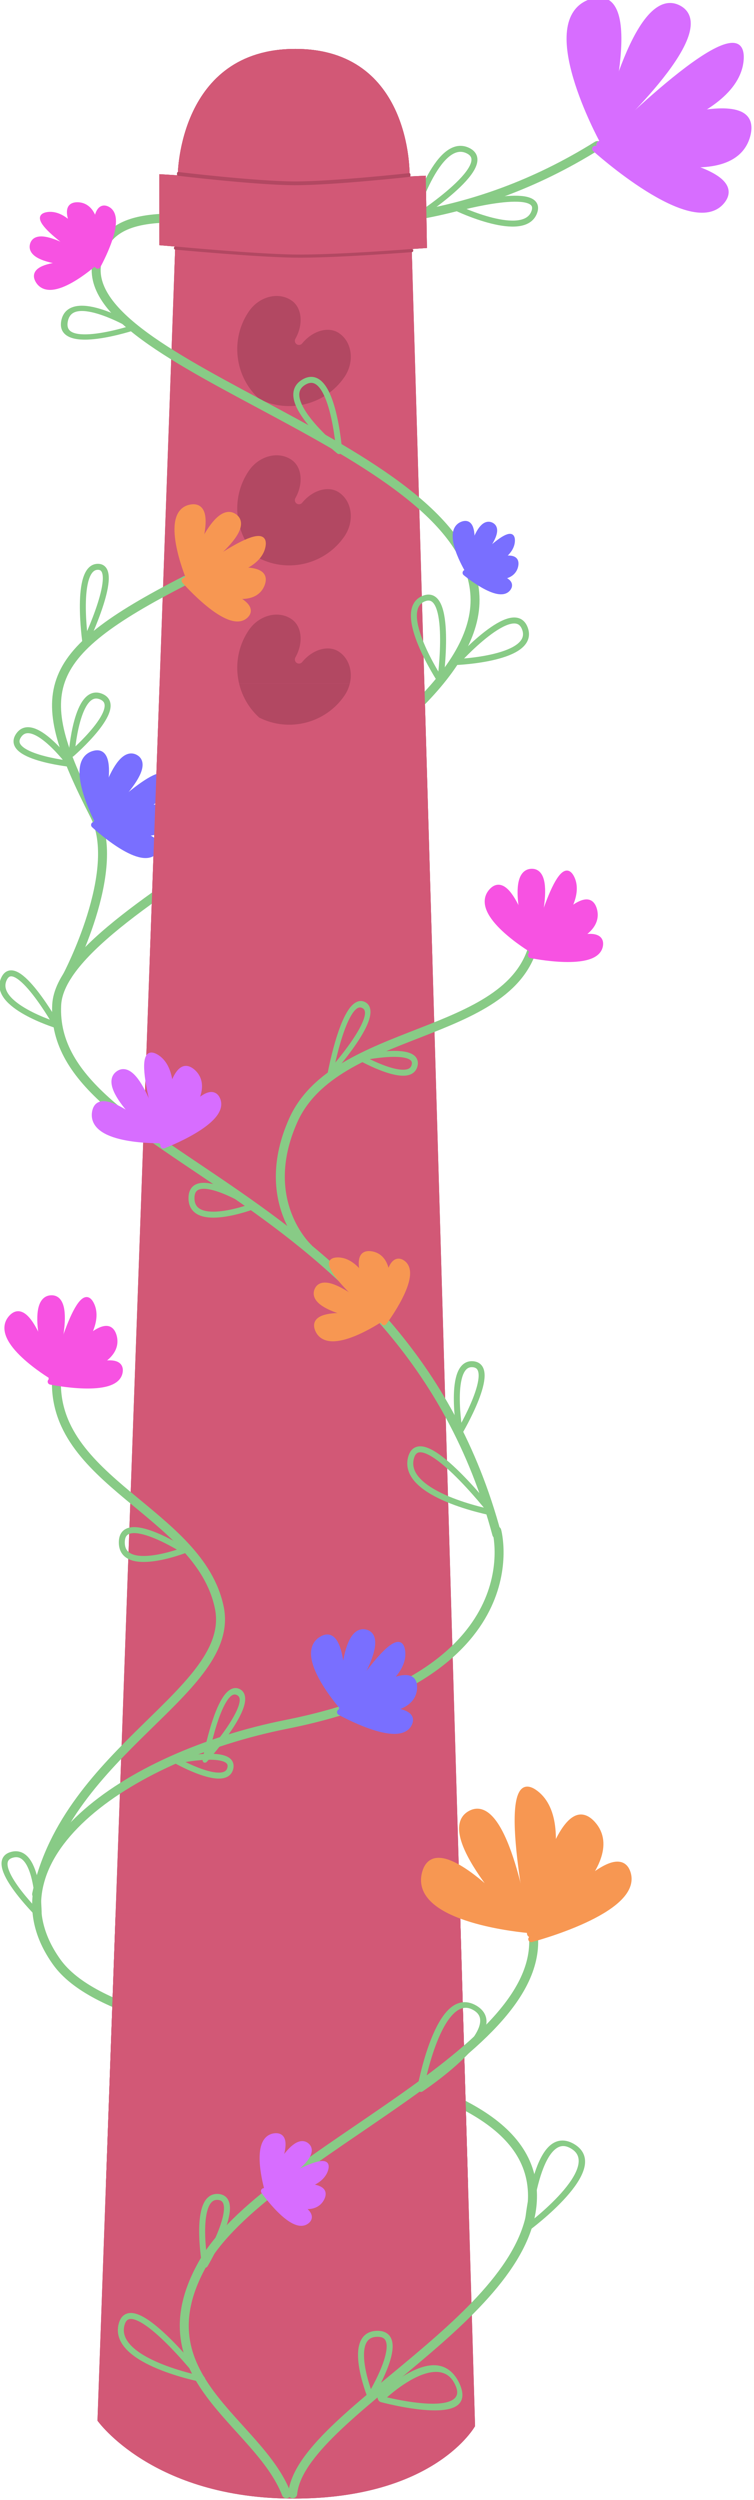 <?xml version="1.0" encoding="UTF-8" standalone="no"?>
<!DOCTYPE svg PUBLIC "-//W3C//DTD SVG 1.1//EN" "http://www.w3.org/Graphics/SVG/1.1/DTD/svg11.dtd">
<svg width="100%" height="100%" viewBox="0 0 504 1669" version="1.1" xmlns="http://www.w3.org/2000/svg" xmlns:xlink="http://www.w3.org/1999/xlink" xml:space="preserve" xmlns:serif="http://www.serif.com/" style="fill-rule:evenodd;clip-rule:evenodd;stroke-linecap:round;stroke-linejoin:round;stroke-miterlimit:1.5;">
    <g transform="matrix(1,0,0,1,-3644.1,-3769.83)">
        <g id="Artboard12" transform="matrix(0.466,0,0,1.545,3644.1,3769.83)">
            <rect x="0" y="0" width="1080" height="1080" style="fill:none;"/>
            <clipPath id="_clip1">
                <rect x="0" y="0" width="1080" height="1080"/>
            </clipPath>
            <g clip-path="url(#_clip1)">
                <g id="Fries-Amsterdammertje" serif:id="Fries Amsterdammertje" transform="matrix(8.389,0,0,2.533,-2081.38,-388.438)">
                    <g id="Amsterdammertje">
                        <path d="M329.335,567.241L318.135,183.067C318.135,183.067 318.505,161.694 298.612,161.694C278.719,161.694 278.514,183.067 278.514,183.067L264.775,566.304C264.775,566.304 274.157,579.599 298.324,579.599C322.492,579.599 329.335,567.241 329.335,567.241Z" style="fill:rgb(178,72,98);"/>
                        <path d="M275.351,183.067C275.351,183.067 290.7,184.035 298.324,184.046C305.927,184.057 320.91,183.323 320.91,183.323L321.11,195.658C321.11,195.658 305.99,196.738 298.324,196.628C290.636,196.517 275.357,195.182 275.357,195.182L275.351,183.067Z" style="fill:rgb(178,72,98);"/>
                    </g>
                    <g id="Amsterdammertje1" serif:id="Amsterdammertje">
                        <path d="M329.335,567.241L318.135,183.067C318.135,183.067 318.505,161.694 298.612,161.694C278.719,161.694 278.514,183.067 278.514,183.067L264.775,566.304C264.775,566.304 274.157,579.599 298.324,579.599C322.492,579.599 329.335,567.241 329.335,567.241Z" style="fill:rgb(210,88,118);"/>
                        <path d="M275.351,183.067C275.351,183.067 290.7,184.035 298.324,184.046C305.927,184.057 320.91,183.323 320.91,183.323L321.11,195.658C321.11,195.658 305.99,196.738 298.324,196.628C290.636,196.517 275.357,195.182 275.357,195.182L275.351,183.067Z" style="fill:rgb(210,88,118);"/>
                    </g>
                    <g id="Pompebleden">
                        <g id="Pompebled" transform="matrix(0.035,0.024,-0.024,0.035,295.955,199.384)">
                            <path d="M225,475C92.023,457.189 -8.332,342.498 -8.333,208.333C-8.333,135.189 44.332,75 108.333,75C158.782,74.473 202.029,124.927 208.333,191.667C208.333,200.81 215.857,208.333 225,208.333C234.143,208.333 241.667,200.81 241.667,191.667C247.971,124.927 291.218,74.473 341.667,75C405.668,75 458.333,135.189 458.333,208.333C458.332,342.498 357.977,457.189 225,475Z" style="fill:rgb(178,72,98);fill-rule:nonzero;"/>
                        </g>
                        <g id="Pompebled1" serif:id="Pompebled" transform="matrix(0.035,0.024,-0.024,0.035,295.955,226.563)">
                            <path d="M225,475C92.023,457.189 -8.332,342.498 -8.333,208.333C-8.333,135.189 44.332,75 108.333,75C158.782,74.473 202.029,124.927 208.333,191.667C208.333,200.81 215.857,208.333 225,208.333C234.143,208.333 241.667,200.81 241.667,191.667C247.971,124.927 291.218,74.473 341.667,75C405.668,75 458.333,135.189 458.333,208.333C458.332,342.498 357.977,457.189 225,475Z" style="fill:rgb(178,72,98);fill-rule:nonzero;"/>
                        </g>
                        <g id="Pompebled2" serif:id="Pompebled" transform="matrix(0.035,0.024,-0.024,0.035,295.955,253.741)">
                            <path d="M225,475C92.023,457.189 -8.332,342.498 -8.333,208.333C-8.333,135.189 44.332,75 108.333,75C158.782,74.473 202.029,124.927 208.333,191.667C208.333,200.81 215.857,208.333 225,208.333C234.143,208.333 241.667,200.81 241.667,191.667C247.971,124.927 291.218,74.473 341.667,75C405.668,75 458.333,135.189 458.333,208.333C458.332,342.498 357.977,457.189 225,475Z" style="fill:rgb(178,72,98);fill-rule:nonzero;"/>
                        </g>
                    </g>
                </g>
                <g id="Bloemen" transform="matrix(2.144,0,0,0.647,23.685,-35.823)">
                    <g transform="matrix(1,0,0,1,-2522.61,-2427.07)">
                        <path d="M2556.6,3134.15C2556.6,3134.15 2593.64,3063.94 2574.84,3027.06C2533.07,2945.12 2535.78,2921.02 2635.5,2870.09" style="fill:none;stroke:rgb(136,203,134);stroke-width:6px;"/>
                    </g>
                    <g transform="matrix(1,0,0,1,-2473.38,-2478.5)">
                        <path d="M2794.69,3558.5C2731.84,3324.26 2495.13,3308.4 2500.26,3205.05C2503.72,3135.23 2780.63,3035.37 2780.16,2934.39C2779.68,2832.49 2509.32,2778.64 2527.55,2707.32C2545.77,2635.99 2691.66,2737.34 2861.97,2631.08" style="fill:none;stroke:rgb(136,203,134);stroke-width:6px;"/>
                    </g>
                    <g transform="matrix(1,0,0,1,-2473.38,-2478.5)">
                        <path d="M2668.49,3367.41C2668.49,3367.41 2634.45,3336.19 2658.45,3282.29C2686.68,3218.89 2803.42,3228.43 2819.43,3164.38" style="fill:none;stroke:rgb(136,203,134);stroke-width:6px;"/>
                    </g>
                    <g transform="matrix(1,0,0,1,-1.598,-0.799)">
                        <g transform="matrix(1,0,0,1.145,-2473.38,-2933.13)">
                            <path d="M2819.43,3164.38C2819.43,3164.38 2779.67,3143.51 2792.68,3130.85C2805.69,3118.19 2819.43,3164.38 2819.43,3164.38Z" style="fill:rgb(247,82,226);stroke:rgb(247,82,226);stroke-width:3.72px;"/>
                        </g>
                        <g transform="matrix(1,0,0,1.112,-2473.38,-2828.92)">
                            <path d="M2819.43,3164.38C2819.43,3164.38 2802.93,3118.89 2819.43,3118.19C2835.93,3117.49 2819.43,3164.38 2819.43,3164.38Z" style="fill:rgb(247,82,226);stroke:rgb(247,82,226);stroke-width:3.78px;"/>
                        </g>
                        <g transform="matrix(0.853,0,0,1.222,-2057.69,-3175.57)">
                            <path d="M2819.43,3164.38C2819.43,3164.38 2839.45,3110.1 2850,3124.87C2860.55,3139.64 2819.43,3164.38 2819.43,3164.38Z" style="fill:rgb(247,82,226);stroke:rgb(247,82,226);stroke-width:3.8px;"/>
                        </g>
                        <g transform="matrix(1.009,0,0,1.333,-2498.71,-3526.15)">
                            <path d="M2819.43,3164.38C2819.43,3164.38 2855.63,3128.43 2861.25,3143.35C2866.88,3158.28 2819.43,3164.38 2819.43,3164.38Z" style="fill:rgb(247,82,226);stroke:rgb(247,82,226);stroke-width:3.38px;"/>
                        </g>
                        <g transform="matrix(0.974,-0.228,0.228,0.974,-3121.84,-1745.2)">
                            <path d="M2819.43,3164.38C2819.43,3164.38 2871.67,3153.7 2865.94,3168.47C2860.2,3183.24 2819.43,3164.38 2819.43,3164.38Z" style="fill:rgb(247,82,226);stroke:rgb(247,82,226);stroke-width:4px;"/>
                        </g>
                    </g>
                    <g transform="matrix(0.247,-0.78,0.78,0.247,-572.451,331.077)">
                        <g transform="matrix(1,0,0,1.145,-2473.38,-2933.13)">
                            <path d="M2819.43,3164.38C2819.43,3164.38 2779.67,3143.51 2792.68,3130.85C2805.69,3118.19 2819.43,3164.38 2819.43,3164.38Z" style="fill:rgb(247,82,226);stroke:rgb(247,82,226);stroke-width:4.55px;"/>
                        </g>
                        <g transform="matrix(1,0,0,1.112,-2473.38,-2828.92)">
                            <path d="M2819.43,3164.38C2819.43,3164.38 2802.93,3118.89 2819.43,3118.19C2835.93,3117.49 2819.43,3164.38 2819.43,3164.38Z" style="fill:rgb(247,82,226);stroke:rgb(247,82,226);stroke-width:4.62px;"/>
                        </g>
                        <g transform="matrix(0.853,0,0,1.222,-2057.69,-3175.57)">
                            <path d="M2819.43,3164.38C2819.43,3164.38 2839.45,3110.1 2850,3124.87C2860.55,3139.64 2819.43,3164.38 2819.43,3164.38Z" style="fill:rgb(247,82,226);stroke:rgb(247,82,226);stroke-width:4.64px;"/>
                        </g>
                        <g transform="matrix(1.009,0,0,1.333,-2498.71,-3526.15)">
                            <path d="M2819.43,3164.38C2819.43,3164.38 2855.63,3128.43 2861.25,3143.35C2866.88,3158.28 2819.43,3164.38 2819.43,3164.38Z" style="fill:rgb(247,82,226);stroke:rgb(247,82,226);stroke-width:4.13px;"/>
                        </g>
                        <g transform="matrix(0.974,-0.228,0.228,0.974,-3121.84,-1745.2)">
                            <path d="M2819.43,3164.38C2819.43,3164.38 2871.67,3153.7 2865.94,3168.47C2860.2,3183.24 2819.43,3164.38 2819.43,3164.38Z" style="fill:rgb(247,82,226);stroke:rgb(247,82,226);stroke-width:4.89px;"/>
                        </g>
                    </g>
                    <g transform="matrix(0.797,0.611,-0.593,0.772,248.453,-303.874)">
                        <g transform="matrix(1,0,0,1.145,-2473.38,-2933.13)">
                            <path d="M2819.43,3164.38C2819.43,3164.38 2779.67,3143.51 2792.68,3130.85C2805.69,3118.19 2819.43,3164.38 2819.43,3164.38Z" style="fill:rgb(247,151,82);stroke:rgb(247,151,82);stroke-width:3.77px;"/>
                        </g>
                        <g transform="matrix(1,0,0,1.112,-2473.38,-2828.92)">
                            <path d="M2819.43,3164.38C2819.43,3164.38 2802.93,3118.89 2819.43,3118.19C2835.93,3117.49 2819.43,3164.38 2819.43,3164.38Z" style="fill:rgb(247,151,82);stroke:rgb(247,151,82);stroke-width:3.83px;"/>
                        </g>
                        <g transform="matrix(0.853,0,0,1.222,-2057.69,-3175.57)">
                            <path d="M2819.43,3164.38C2819.43,3164.38 2839.45,3110.1 2850,3124.87C2860.55,3139.64 2819.43,3164.38 2819.43,3164.38Z" style="fill:rgb(247,151,82);stroke:rgb(247,151,82);stroke-width:3.86px;"/>
                        </g>
                        <g transform="matrix(1.009,0,0,1.333,-2498.71,-3526.15)">
                            <path d="M2819.43,3164.38C2819.43,3164.38 2855.63,3128.43 2861.25,3143.35C2866.88,3158.28 2819.43,3164.38 2819.43,3164.38Z" style="fill:rgb(247,151,82);stroke:rgb(247,151,82);stroke-width:3.44px;"/>
                        </g>
                        <g transform="matrix(0.974,-0.228,0.228,0.974,-3121.84,-1745.2)">
                            <path d="M2819.43,3164.38C2819.43,3164.38 2871.67,3153.7 2865.94,3168.47C2860.2,3183.24 2819.43,3164.38 2819.43,3164.38Z" style="fill:rgb(247,151,82);stroke:rgb(247,151,82);stroke-width:4.02px;"/>
                        </g>
                    </g>
                    <g transform="matrix(0.379,-0.803,0.803,0.379,-442.515,953.047)">
                        <g transform="matrix(1,0,0,1.145,-2473.38,-2933.13)">
                            <path d="M2819.43,3164.38C2819.43,3164.38 2779.67,3143.51 2792.68,3130.85C2805.69,3118.19 2819.43,3164.38 2819.43,3164.38Z" style="fill:rgb(247,151,82);stroke:rgb(247,151,82);stroke-width:4.19px;"/>
                        </g>
                        <g transform="matrix(1,0,0,1.112,-2473.38,-2828.92)">
                            <path d="M2819.43,3164.38C2819.43,3164.38 2802.93,3118.89 2819.43,3118.19C2835.93,3117.49 2819.43,3164.38 2819.43,3164.38Z" style="fill:rgb(247,151,82);stroke:rgb(247,151,82);stroke-width:4.26px;"/>
                        </g>
                        <g transform="matrix(0.853,0,0,1.222,-2057.69,-3175.57)">
                            <path d="M2819.43,3164.38C2819.43,3164.38 2839.45,3110.1 2850,3124.87C2860.55,3139.64 2819.43,3164.38 2819.43,3164.38Z" style="fill:rgb(247,151,82);stroke:rgb(247,151,82);stroke-width:4.28px;"/>
                        </g>
                        <g transform="matrix(1.009,0,0,1.333,-2498.71,-3526.15)">
                            <path d="M2819.43,3164.38C2819.43,3164.38 2855.63,3128.43 2861.25,3143.35C2866.88,3158.28 2819.43,3164.38 2819.43,3164.38Z" style="fill:rgb(247,151,82);stroke:rgb(247,151,82);stroke-width:3.81px;"/>
                        </g>
                        <g transform="matrix(0.974,-0.228,0.228,0.974,-3121.84,-1745.2)">
                            <path d="M2819.43,3164.38C2819.43,3164.38 2871.67,3153.7 2865.94,3168.47C2860.2,3183.24 2819.43,3164.38 2819.43,3164.38Z" style="fill:rgb(247,151,82);stroke:rgb(247,151,82);stroke-width:4.5px;"/>
                        </g>
                    </g>
                    <g transform="matrix(0.571,0.303,-0.303,0.571,313.304,-63.143)">
                        <g transform="matrix(1,0,0,1.145,-2473.38,-2933.13)">
                            <path d="M2819.43,3164.38C2819.43,3164.38 2779.67,3143.51 2792.68,3130.85C2805.69,3118.19 2819.43,3164.38 2819.43,3164.38Z" style="fill:rgb(121,111,255);stroke:rgb(121,111,255);stroke-width:5.76px;"/>
                        </g>
                        <g transform="matrix(1,0,0,1.112,-2473.38,-2828.92)">
                            <path d="M2819.43,3164.38C2819.43,3164.38 2802.93,3118.89 2819.43,3118.19C2835.93,3117.49 2819.43,3164.38 2819.43,3164.38Z" style="fill:rgb(121,111,255);stroke:rgb(121,111,255);stroke-width:5.85px;"/>
                        </g>
                        <g transform="matrix(0.853,0,0,1.222,-2057.69,-3175.57)">
                            <path d="M2819.43,3164.38C2819.43,3164.38 2839.45,3110.1 2850,3124.87C2860.55,3139.64 2819.43,3164.38 2819.43,3164.38Z" style="fill:rgb(121,111,255);stroke:rgb(121,111,255);stroke-width:5.88px;"/>
                        </g>
                        <g transform="matrix(1.009,0,0,1.333,-2498.71,-3526.15)">
                            <path d="M2819.43,3164.38C2819.43,3164.38 2855.63,3128.43 2861.25,3143.35C2866.88,3158.28 2819.43,3164.38 2819.43,3164.38Z" style="fill:rgb(121,111,255);stroke:rgb(121,111,255);stroke-width:5.24px;"/>
                        </g>
                        <g transform="matrix(0.974,-0.228,0.228,0.974,-3121.84,-1745.2)">
                            <path d="M2819.43,3164.38C2819.43,3164.38 2871.67,3153.7 2865.94,3168.47C2860.2,3183.24 2819.43,3164.38 2819.43,3164.38Z" style="fill:rgb(121,111,255);stroke:rgb(121,111,255);stroke-width:6.19px;"/>
                        </g>
                    </g>
                    <g transform="matrix(0.811,0.492,-0.492,0.811,112.965,-126.696)">
                        <g transform="matrix(1,0,0,1.145,-2473.38,-2933.13)">
                            <path d="M2819.43,3164.38C2819.43,3164.38 2779.67,3143.51 2792.68,3130.85C2805.69,3118.19 2819.43,3164.38 2819.43,3164.38Z" style="fill:rgb(121,111,255);stroke:rgb(121,111,255);stroke-width:3.92px;"/>
                        </g>
                        <g transform="matrix(1,0,0,1.112,-2473.38,-2828.92)">
                            <path d="M2819.43,3164.38C2819.43,3164.38 2802.93,3118.89 2819.43,3118.19C2835.93,3117.49 2819.43,3164.38 2819.43,3164.38Z" style="fill:rgb(121,111,255);stroke:rgb(121,111,255);stroke-width:3.99px;"/>
                        </g>
                        <g transform="matrix(0.853,0,0,1.222,-2057.69,-3175.57)">
                            <path d="M2819.43,3164.38C2819.43,3164.38 2839.45,3110.1 2850,3124.87C2860.55,3139.64 2819.43,3164.38 2819.43,3164.38Z" style="fill:rgb(121,111,255);stroke:rgb(121,111,255);stroke-width:4px;"/>
                        </g>
                        <g transform="matrix(1.009,0,0,1.333,-2498.71,-3526.15)">
                            <path d="M2819.43,3164.38C2819.43,3164.38 2855.63,3128.43 2861.25,3143.35C2866.88,3158.28 2819.43,3164.38 2819.43,3164.38Z" style="fill:rgb(121,111,255);stroke:rgb(121,111,255);stroke-width:3.57px;"/>
                        </g>
                        <g transform="matrix(0.974,-0.228,0.228,0.974,-3121.84,-1745.2)">
                            <path d="M2819.43,3164.38C2819.43,3164.38 2871.67,3153.7 2865.94,3168.47C2860.2,3183.24 2819.43,3164.38 2819.43,3164.38Z" style="fill:rgb(121,111,255);stroke:rgb(121,111,255);stroke-width:4.22px;"/>
                        </g>
                    </g>
                    <g transform="matrix(1.694,0.995,-0.995,1.694,492.02,-1365.03)">
                        <g transform="matrix(1,0,0,1.145,-2473.38,-2933.13)">
                            <path d="M2819.43,3164.38C2819.43,3164.38 2779.67,3143.51 2792.68,3130.85C2805.69,3118.19 2819.43,3164.38 2819.43,3164.38Z" style="fill:rgb(215,109,255);stroke:rgb(215,109,255);stroke-width:1.89px;"/>
                        </g>
                        <g transform="matrix(1,0,0,1.112,-2473.38,-2828.92)">
                            <path d="M2819.43,3164.38C2819.43,3164.38 2802.93,3118.89 2819.43,3118.19C2835.93,3117.49 2819.43,3164.38 2819.43,3164.38Z" style="fill:rgb(215,109,255);stroke:rgb(215,109,255);stroke-width:1.92px;"/>
                        </g>
                        <g transform="matrix(0.853,0,0,1.222,-2057.69,-3175.57)">
                            <path d="M2819.43,3164.38C2819.43,3164.38 2839.45,3110.1 2850,3124.87C2860.55,3139.64 2819.43,3164.38 2819.43,3164.38Z" style="fill:rgb(215,109,255);stroke:rgb(215,109,255);stroke-width:1.93px;"/>
                        </g>
                        <g transform="matrix(1.009,0,0,1.333,-2498.71,-3526.15)">
                            <path d="M2819.43,3164.38C2819.43,3164.38 2855.63,3128.43 2861.25,3143.35C2866.88,3158.28 2819.43,3164.38 2819.43,3164.38Z" style="fill:rgb(215,109,255);stroke:rgb(215,109,255);stroke-width:1.72px;"/>
                        </g>
                        <g transform="matrix(0.974,-0.228,0.228,0.974,-3121.84,-1745.2)">
                            <path d="M2819.43,3164.38C2819.43,3164.38 2871.67,3153.7 2865.94,3168.47C2860.2,3183.24 2819.43,3164.38 2819.43,3164.38Z" style="fill:rgb(215,109,255);stroke:rgb(215,109,255);stroke-width:2.04px;"/>
                        </g>
                    </g>
                    <g transform="matrix(0.858,-0.544,0.544,0.858,-576.022,413.006)">
                        <g transform="matrix(1,0,0,1.145,-2473.38,-2933.13)">
                            <path d="M2819.43,3164.38C2819.43,3164.38 2779.67,3143.51 2792.68,3130.85C2805.69,3118.19 2819.43,3164.38 2819.43,3164.38Z" style="fill:rgb(215,109,255);stroke:rgb(215,109,255);stroke-width:3.66px;"/>
                        </g>
                        <g transform="matrix(1,0,0,1.112,-2473.38,-2828.92)">
                            <path d="M2819.43,3164.38C2819.43,3164.38 2802.93,3118.89 2819.43,3118.19C2835.93,3117.49 2819.43,3164.38 2819.43,3164.38Z" style="fill:rgb(215,109,255);stroke:rgb(215,109,255);stroke-width:3.72px;"/>
                        </g>
                        <g transform="matrix(0.853,0,0,1.222,-2057.69,-3175.57)">
                            <path d="M2819.43,3164.38C2819.43,3164.38 2839.45,3110.1 2850,3124.87C2860.55,3139.64 2819.43,3164.38 2819.43,3164.38Z" style="fill:rgb(215,109,255);stroke:rgb(215,109,255);stroke-width:3.74px;"/>
                        </g>
                        <g transform="matrix(1.009,0,0,1.333,-2498.71,-3526.15)">
                            <path d="M2819.43,3164.38C2819.43,3164.38 2855.63,3128.43 2861.25,3143.35C2866.88,3158.28 2819.43,3164.38 2819.43,3164.38Z" style="fill:rgb(215,109,255);stroke:rgb(215,109,255);stroke-width:3.33px;"/>
                        </g>
                        <g transform="matrix(0.974,-0.228,0.228,0.974,-3121.84,-1745.2)">
                            <path d="M2819.43,3164.38C2819.43,3164.38 2871.67,3153.7 2865.94,3168.47C2860.2,3183.24 2819.43,3164.38 2819.43,3164.38Z" style="fill:rgb(215,109,255);stroke:rgb(215,109,255);stroke-width:3.94px;"/>
                        </g>
                    </g>
                    <g transform="matrix(0.559,0.222,-0.278,0.699,-389.748,-2096.8)">
                        <path d="M2689.06,3249.44C2689.06,3249.44 2672.29,3181.48 2695.65,3183.07C2719.01,3184.67 2689.06,3249.44 2689.06,3249.44Z" style="fill:none;stroke:rgb(136,203,134);stroke-width:5.87px;"/>
                    </g>
                    <g transform="matrix(1,0,0,1,-2487.18,-2471.15)">
                        <path d="M2717.41,3232.98C2717.41,3232.98 2756.7,3224.52 2753.52,3238.04C2750.33,3251.56 2717.41,3232.98 2717.41,3232.98Z" style="fill:none;stroke:rgb(136,203,134);stroke-width:4px;"/>
                    </g>
                    <g transform="matrix(1,0,0,1,-2500.75,-2482.31)">
                        <path d="M2527.55,3222.36C2527.55,3222.36 2500.27,3174.05 2492.31,3191.57C2484.34,3209.09 2527.55,3222.36 2527.55,3222.36Z" style="fill:none;stroke:rgb(136,203,134);stroke-width:4px;"/>
                    </g>
                    <g transform="matrix(0.952,0.306,-0.306,0.952,-1423.15,-3135)">
                        <path d="M2520.44,3069.99C2520.44,3069.99 2509.69,3025.92 2527.55,3027.52C2545.4,3029.11 2520.44,3069.99 2520.44,3069.99Z" style="fill:none;stroke:rgb(136,203,134);stroke-width:4px;"/>
                    </g>
                    <g transform="matrix(1,0,0,1,-2489.94,-2512.98)">
                        <path d="M2525.61,3078.48C2525.61,3078.48 2500.96,3045.39 2491.33,3059.55C2481.69,3073.7 2525.61,3078.48 2525.61,3078.48Z" style="fill:none;stroke:rgb(136,203,134);stroke-width:4px;"/>
                    </g>
                    <g transform="matrix(1,0,0,1,-2479.54,-2481.04)">
                        <path d="M2525.61,2965.4C2525.61,2965.4 2518.32,2914.96 2533.98,2914.96C2549.64,2914.96 2525.61,2965.4 2525.61,2965.4Z" style="fill:none;stroke:rgb(136,203,134);stroke-width:4px;"/>
                    </g>
                    <g transform="matrix(1,0,0,0.8,-2473.38,-1927.14)">
                        <path d="M2552.3,2751.44C2552.3,2751.44 2509.71,2719.58 2505.52,2746.13C2501.33,2772.68 2552.3,2751.44 2552.3,2751.44Z" style="fill:none;stroke:rgb(136,203,134);stroke-width:4.42px;"/>
                    </g>
                    <g transform="matrix(0.991,0.137,-0.137,0.991,-2056.6,-2775.19)">
                        <path d="M2706.26,2630.39C2706.26,2630.39 2714.76,2572.52 2736.53,2579.42C2758.29,2586.33 2706.26,2630.39 2706.26,2630.39Z" style="fill:none;stroke:rgb(136,203,134);stroke-width:4px;"/>
                    </g>
                    <g transform="matrix(1,0,0,1,-2463.94,-2418.44)">
                        <path d="M2758.83,2612.87C2758.83,2612.87 2817.23,2596.94 2810.32,2615.53C2803.42,2634.11 2758.83,2612.87 2758.83,2612.87Z" style="fill:none;stroke:rgb(136,203,134);stroke-width:4px;"/>
                    </g>
                    <g transform="matrix(0.932,-0.363,0.363,0.932,-3312.7,-1306.14)">
                        <path d="M2683.97,2829.48C2683.97,2829.48 2656.36,2781.7 2678.66,2777.99C2700.96,2774.27 2683.97,2829.48 2683.97,2829.48Z" style="fill:none;stroke:rgb(136,203,134);stroke-width:4px;"/>
                    </g>
                    <g transform="matrix(1,0,0,1,-2470.73,-2479.05)">
                        <path d="M2765.2,2976.55C2765.2,2976.55 2803.49,2934.08 2810.89,2954.25C2818.29,2974.42 2765.2,2976.55 2765.2,2976.55Z" style="fill:none;stroke:rgb(136,203,134);stroke-width:4px;"/>
                    </g>
                    <g transform="matrix(1,0,0,1,-2474.2,-2479.97)">
                        <path d="M2757.76,2989.82C2757.76,2989.82 2726.97,2943.1 2746.61,2935.14C2766.26,2927.17 2757.76,2989.82 2757.76,2989.82Z" style="fill:none;stroke:rgb(136,203,134);stroke-width:4px;"/>
                    </g>
                    <g transform="matrix(1,0,0,1,-2473.38,-2478.5)">
                        <path d="M2769.87,3490.28C2769.87,3490.28 2761.81,3443.44 2778.79,3445C2795.77,3446.56 2769.87,3490.28 2769.87,3490.28Z" style="fill:none;stroke:rgb(136,203,134);stroke-width:4px;"/>
                    </g>
                    <g transform="matrix(1,0,0,1,-2473.38,-2478.5)">
                        <path d="M2791.21,3543.99C2791.21,3543.99 2743.44,3482.96 2737.25,3507.73C2731.06,3532.49 2791.21,3543.99 2791.21,3543.99Z" style="fill:none;stroke:rgb(136,203,134);stroke-width:4px;"/>
                    </g>
                    <g transform="matrix(1,0,0,1,-2477.79,-2477.03)">
                        <path d="M2636.42,3337.9C2636.42,3337.9 2594.85,3311.37 2594.85,3332.6C2594.85,3353.83 2636.42,3337.9 2636.42,3337.9Z" style="fill:none;stroke:rgb(136,203,134);stroke-width:4px;"/>
                    </g>
                    <g transform="matrix(1,0,0,1,-2473.38,-2478.5)">
                        <path d="M2625.81,3108.82C2625.81,3108.82 2610.77,3031.87 2639.96,3033.64C2669.15,3035.41 2625.81,3108.82 2625.81,3108.82Z" style="fill:none;stroke:rgb(136,203,134);stroke-width:4px;"/>
                    </g>
                    <g transform="matrix(1,0,0,1,-2473.38,-2478.5)">
                        <path d="M2652.34,3088.48C2652.34,3088.48 2730.18,3052.21 2722.22,3083.17C2714.26,3114.13 2652.34,3088.48 2652.34,3088.48Z" style="fill:none;stroke:rgb(136,203,134);stroke-width:4px;"/>
                    </g>
                </g>
                <g transform="matrix(2.144,0,0,0.647,-7812.81,-2440.58)">
                    <path d="M3839.86,5437.71C3844.91,5384.47 4003.39,5317.12 4000.25,5236.47C3996.25,5133.8 3731.01,5151.14 3681.94,5082.47C3632.88,5013.8 3726.36,4945.57 3835.62,4923.8C4002.91,4890.47 3976.41,4794.5 3976.41,4794.5" style="fill:none;stroke:rgb(136,203,134);stroke-width:6px;"/>
                </g>
                <g transform="matrix(2.144,0,0,0.647,-7812.81,-2440.58)">
                    <path d="M3668.54,5037.22C3688.75,4940.55 3802.24,4901.48 3790.75,4845.8C3777.54,4781.83 3677.14,4761.8 3681.94,4691.14" style="fill:none;stroke:rgb(136,203,134);stroke-width:6px;"/>
                </g>
                <g id="Fries-Amsterdammertje1" serif:id="Fries Amsterdammertje" transform="matrix(8.389,0,0,2.533,-2081.38,-388.438)">
                    <clipPath id="_clip2">
                        <rect x="264.775" y="479.793" width="64.56" height="45.795"/>
                    </clipPath>
                    <g clip-path="url(#_clip2)">
                        <g id="Amsterdammertje2" serif:id="Amsterdammertje">
                            <path d="M329.335,567.241L318.135,183.067C318.135,183.067 318.505,161.694 298.612,161.694C278.719,161.694 278.514,183.067 278.514,183.067L264.775,566.304C264.775,566.304 274.157,579.599 298.324,579.599C322.492,579.599 329.335,567.241 329.335,567.241Z" style="fill:rgb(178,72,98);"/>
                            <path d="M275.351,183.067C275.351,183.067 290.7,184.035 298.324,184.046C305.927,184.057 320.91,183.323 320.91,183.323L321.11,195.658C321.11,195.658 305.99,196.738 298.324,196.628C290.636,196.517 275.357,195.182 275.357,195.182L275.351,183.067Z" style="fill:rgb(178,72,98);"/>
                        </g>
                        <g id="Amsterdammertje3" serif:id="Amsterdammertje">
                            <path d="M329.335,567.241L318.135,183.067C318.135,183.067 318.505,161.694 298.612,161.694C278.719,161.694 278.514,183.067 278.514,183.067L264.775,566.304C264.775,566.304 274.157,579.599 298.324,579.599C322.492,579.599 329.335,567.241 329.335,567.241Z" style="fill:rgb(210,88,118);"/>
                            <path d="M275.351,183.067C275.351,183.067 290.7,184.035 298.324,184.046C305.927,184.057 320.91,183.323 320.91,183.323L321.11,195.658C321.11,195.658 305.99,196.738 298.324,196.628C290.636,196.517 275.357,195.182 275.357,195.182L275.351,183.067Z" style="fill:rgb(210,88,118);"/>
                        </g>
                        <g id="Pompebleden1" serif:id="Pompebleden">
                            <g id="Pompebled3" serif:id="Pompebled" transform="matrix(0.035,0.024,-0.024,0.035,295.955,199.384)">
                                <path d="M225,475C92.023,457.189 -8.332,342.498 -8.333,208.333C-8.333,135.189 44.332,75 108.333,75C158.782,74.473 202.029,124.927 208.333,191.667C208.333,200.81 215.857,208.333 225,208.333C234.143,208.333 241.667,200.81 241.667,191.667C247.971,124.927 291.218,74.473 341.667,75C405.668,75 458.333,135.189 458.333,208.333C458.332,342.498 357.977,457.189 225,475Z" style="fill:rgb(178,72,98);fill-rule:nonzero;"/>
                            </g>
                            <g id="Pompebled4" serif:id="Pompebled" transform="matrix(0.035,0.024,-0.024,0.035,295.955,226.563)">
                                <path d="M225,475C92.023,457.189 -8.332,342.498 -8.333,208.333C-8.333,135.189 44.332,75 108.333,75C158.782,74.473 202.029,124.927 208.333,191.667C208.333,200.81 215.857,208.333 225,208.333C234.143,208.333 241.667,200.81 241.667,191.667C247.971,124.927 291.218,74.473 341.667,75C405.668,75 458.333,135.189 458.333,208.333C458.332,342.498 357.977,457.189 225,475Z" style="fill:rgb(178,72,98);fill-rule:nonzero;"/>
                            </g>
                            <g id="Pompebled5" serif:id="Pompebled" transform="matrix(0.035,0.024,-0.024,0.035,295.955,253.741)">
                                <path d="M225,475C92.023,457.189 -8.332,342.498 -8.333,208.333C-8.333,135.189 44.332,75 108.333,75C158.782,74.473 202.029,124.927 208.333,191.667C208.333,200.81 215.857,208.333 225,208.333C234.143,208.333 241.667,200.81 241.667,191.667C247.971,124.927 291.218,74.473 341.667,75C405.668,75 458.333,135.189 458.333,208.333C458.332,342.498 357.977,457.189 225,475Z" style="fill:rgb(178,72,98);fill-rule:nonzero;"/>
                            </g>
                        </g>
                    </g>
                </g>
                <g id="cutout-Fries-Amsterdammertje" serif:id="cutout Fries Amsterdammertje" transform="matrix(8.389,0,0,2.533,-2081.38,-388.438)">
                    <clipPath id="_clip3">
                        <rect x="272.353" y="269.952" width="51.569" height="47.574"/>
                    </clipPath>
                    <g clip-path="url(#_clip3)">
                        <g id="Amsterdammertje4" serif:id="Amsterdammertje">
                            <path d="M329.335,567.241L318.135,183.067C318.135,183.067 318.505,161.694 298.612,161.694C278.719,161.694 278.514,183.067 278.514,183.067L264.775,566.304C264.775,566.304 274.157,579.599 298.324,579.599C322.492,579.599 329.335,567.241 329.335,567.241Z" style="fill:rgb(210,88,118);"/>
                            <path d="M275.351,183.067C275.351,183.067 290.7,184.035 298.324,184.046C305.927,184.057 320.91,183.323 320.91,183.323L321.11,195.658C321.11,195.658 305.99,196.738 298.324,196.628C290.636,196.517 275.357,195.182 275.357,195.182L275.351,183.067Z" style="fill:rgb(210,88,118);"/>
                        </g>
                        <g id="Pompebleden2" serif:id="Pompebleden">
                            <g id="Pompebled6" serif:id="Pompebled" transform="matrix(0.035,0.024,-0.024,0.035,295.955,199.384)">
                                <path d="M225,475C92.023,457.189 -8.332,342.498 -8.333,208.333C-8.333,135.189 44.332,75 108.333,75C158.782,74.473 202.029,124.927 208.333,191.667C208.333,200.81 215.857,208.333 225,208.333C234.143,208.333 241.667,200.81 241.667,191.667C247.971,124.927 291.218,74.473 341.667,75C405.668,75 458.333,135.189 458.333,208.333C458.332,342.498 357.977,457.189 225,475Z" style="fill:rgb(178,72,98);fill-rule:nonzero;"/>
                            </g>
                            <g id="Pompebled7" serif:id="Pompebled" transform="matrix(0.035,0.024,-0.024,0.035,295.955,226.563)">
                                <path d="M225,475C92.023,457.189 -8.332,342.498 -8.333,208.333C-8.333,135.189 44.332,75 108.333,75C158.782,74.473 202.029,124.927 208.333,191.667C208.333,200.81 215.857,208.333 225,208.333C234.143,208.333 241.667,200.81 241.667,191.667C247.971,124.927 291.218,74.473 341.667,75C405.668,75 458.333,135.189 458.333,208.333C458.332,342.498 357.977,457.189 225,475Z" style="fill:rgb(178,72,98);fill-rule:nonzero;"/>
                            </g>
                            <g id="Pompebled8" serif:id="Pompebled" transform="matrix(0.035,0.024,-0.024,0.035,295.955,253.741)">
                                <path d="M225,475C92.023,457.189 -8.332,342.498 -8.333,208.333C-8.333,135.189 44.332,75 108.333,75C158.782,74.473 202.029,124.927 208.333,191.667C208.333,200.81 215.857,208.333 225,208.333C234.143,208.333 241.667,200.81 241.667,191.667C247.971,124.927 291.218,74.473 341.667,75C405.668,75 458.333,135.189 458.333,208.333C458.332,342.498 357.977,457.189 225,475Z" style="fill:rgb(178,72,98);fill-rule:nonzero;"/>
                            </g>
                        </g>
                    </g>
                </g>
                <g id="cutout-2-Fries-Amsterdammertje" serif:id="cutout 2 Fries Amsterdammertje" transform="matrix(8.389,0,0,2.533,-2081.38,-388.438)">
                    <clipPath id="_clip4">
                        <rect x="273.436" y="161.694" width="50.487" height="37.921"/>
                    </clipPath>
                    <g clip-path="url(#_clip4)">
                        <g id="Amsterdammertje5" serif:id="Amsterdammertje">
                            <path d="M329.335,567.241L318.135,183.067C318.135,183.067 318.505,161.694 298.612,161.694C278.719,161.694 278.514,183.067 278.514,183.067L264.775,566.304C264.775,566.304 274.157,579.599 298.324,579.599C322.492,579.599 329.335,567.241 329.335,567.241Z" style="fill:rgb(210,88,118);"/>
                            <path d="M275.351,183.067C275.351,183.067 290.7,184.035 298.324,184.046C305.927,184.057 320.91,183.323 320.91,183.323L321.11,195.658C321.11,195.658 305.99,196.738 298.324,196.628C290.636,196.517 275.357,195.182 275.357,195.182L275.351,183.067Z" style="fill:rgb(210,88,118);"/>
                        </g>
                        <g id="Pompebleden3" serif:id="Pompebleden">
                            <g id="Pompebled9" serif:id="Pompebled" transform="matrix(0.035,0.024,-0.024,0.035,295.955,199.384)">
                                <path d="M225,475C92.023,457.189 -8.332,342.498 -8.333,208.333C-8.333,135.189 44.332,75 108.333,75C158.782,74.473 202.029,124.927 208.333,191.667C208.333,200.81 215.857,208.333 225,208.333C234.143,208.333 241.667,200.81 241.667,191.667C247.971,124.927 291.218,74.473 341.667,75C405.668,75 458.333,135.189 458.333,208.333C458.332,342.498 357.977,457.189 225,475Z" style="fill:rgb(0,7,84);fill-rule:nonzero;stroke:rgb(0,7,84);stroke-width:6.01px;stroke-linecap:butt;stroke-miterlimit:2;"/>
                            </g>
                            <g id="Pompebled10" serif:id="Pompebled" transform="matrix(0.035,0.024,-0.024,0.035,295.955,226.563)">
                                <path d="M225,475C92.023,457.189 -8.332,342.498 -8.333,208.333C-8.333,135.189 44.332,75 108.333,75C158.782,74.473 202.029,124.927 208.333,191.667C208.333,200.81 215.857,208.333 225,208.333C234.143,208.333 241.667,200.81 241.667,191.667C247.971,124.927 291.218,74.473 341.667,75C405.668,75 458.333,135.189 458.333,208.333C458.332,342.498 357.977,457.189 225,475Z" style="fill:rgb(0,7,84);fill-rule:nonzero;stroke:rgb(0,7,84);stroke-width:6.01px;stroke-linecap:butt;stroke-miterlimit:2;"/>
                            </g>
                            <g id="Pompebled11" serif:id="Pompebled" transform="matrix(0.035,0.024,-0.024,0.035,295.955,253.741)">
                                <path d="M225,475C92.023,457.189 -8.332,342.498 -8.333,208.333C-8.333,135.189 44.332,75 108.333,75C158.782,74.473 202.029,124.927 208.333,191.667C208.333,200.81 215.857,208.333 225,208.333C234.143,208.333 241.667,200.81 241.667,191.667C247.971,124.927 291.218,74.473 341.667,75C405.668,75 458.333,135.189 458.333,208.333C458.332,342.498 357.977,457.189 225,475Z" style="fill:rgb(0,7,84);fill-rule:nonzero;stroke:rgb(0,7,84);stroke-width:6.01px;stroke-linecap:butt;stroke-miterlimit:2;"/>
                            </g>
                        </g>
                    </g>
                </g>
                <g transform="matrix(7.278,0,0,4.175,-1748.79,-689.177)">
                    <path d="M275.351,183.067C275.351,183.067 290.7,184.035 298.324,184.046C305.927,184.057 320.997,183.185 320.997,183.185" style="fill:none;stroke:rgb(178,72,98);stroke-width:0.39px;stroke-linecap:butt;"/>
                </g>
                <g transform="matrix(7.398,0,0,2.461,-1785.56,-373.244)">
                    <path d="M321.215,195.658C321.215,195.658 305.99,196.738 298.324,196.628C290.636,196.517 275.348,195.219 275.348,195.219" style="fill:none;stroke:rgb(178,72,98);stroke-width:0.55px;stroke-linecap:butt;"/>
                </g>
                <g transform="matrix(2.144,0,0,0.647,-7812.81,-2440.58)">
                    <path d="M3835.62,5437.71C3816.75,5389.14 3737.41,5359.8 3779.41,5284.47C3821.41,5209.14 4015.17,5143.14 4000.29,5059.8" style="fill:none;stroke:rgb(136,203,134);stroke-width:6px;"/>
                </g>
                <g transform="matrix(3.218,-0.48,1.59,0.972,-1454.22,329.248)">
                    <g transform="matrix(1,0,0,1.145,-2473.38,-2933.13)">
                        <path d="M2819.43,3164.38C2819.43,3164.38 2779.67,3143.51 2792.68,3130.85C2805.69,3118.19 2819.43,3164.38 2819.43,3164.38Z" style="fill:rgb(247,151,82);stroke:rgb(247,151,82);stroke-width:2.22px;"/>
                    </g>
                    <g transform="matrix(1,0,0,1.112,-2473.38,-2828.92)">
                        <path d="M2819.43,3164.38C2819.43,3164.38 2802.93,3118.89 2819.43,3118.19C2835.93,3117.49 2819.43,3164.38 2819.43,3164.38Z" style="fill:rgb(247,151,82);stroke:rgb(247,151,82);stroke-width:2.26px;"/>
                    </g>
                    <g transform="matrix(0.853,0,0,1.222,-2057.69,-3175.57)">
                        <path d="M2819.43,3164.38C2819.43,3164.38 2839.45,3110.1 2850,3124.87C2860.55,3139.64 2819.43,3164.38 2819.43,3164.38Z" style="fill:rgb(247,151,82);stroke:rgb(247,151,82);stroke-width:2.27px;"/>
                    </g>
                    <g transform="matrix(1.009,0,0,1.333,-2498.71,-3526.15)">
                        <path d="M2819.43,3164.38C2819.43,3164.38 2855.63,3128.43 2861.25,3143.35C2866.88,3158.28 2819.43,3164.38 2819.43,3164.38Z" style="fill:rgb(247,151,82);stroke:rgb(247,151,82);stroke-width:2.02px;"/>
                    </g>
                    <g transform="matrix(0.974,-0.228,0.228,0.974,-3121.84,-1745.2)">
                        <path d="M2819.43,3164.38C2819.43,3164.38 2871.67,3153.7 2865.94,3168.47C2860.2,3183.24 2819.43,3164.38 2819.43,3164.38Z" style="fill:rgb(247,151,82);stroke:rgb(247,151,82);stroke-width:2.39px;"/>
                    </g>
                </g>
                <g transform="matrix(2.144,0,0,0.647,-5644.54,-1279.58)">
                    <path d="M2769.87,3490.28C2769.87,3490.28 2761.81,3443.44 2778.79,3445C2795.77,3446.56 2769.87,3490.28 2769.87,3490.28Z" style="fill:none;stroke:rgb(136,203,134);stroke-width:4px;"/>
                </g>
                <g transform="matrix(1.868,1.022,-2.07,0.345,2596.07,-2998.4)">
                    <path d="M2769.87,3490.28C2769.87,3490.28 2761.81,3443.44 2778.79,3445C2795.77,3446.56 2769.87,3490.28 2769.87,3490.28Z" style="fill:none;stroke:rgb(136,203,134);stroke-width:2.68px;"/>
                </g>
                <g transform="matrix(2.144,0,0,0.647,-5694.38,-1264.91)">
                    <path d="M2791.21,3543.99C2791.21,3543.99 2743.44,3482.96 2737.25,3507.73C2731.06,3532.49 2791.21,3543.99 2791.21,3543.99Z" style="fill:none;stroke:rgb(136,203,134);stroke-width:4px;"/>
                </g>
                <g transform="matrix(2.144,0,0,0.647,-668.668,147.953)">
                    <g transform="matrix(1,0,0,1.145,-2473.38,-2933.13)">
                        <path d="M2819.43,3164.38C2819.43,3164.38 2779.67,3143.51 2792.68,3130.85C2805.69,3118.19 2819.43,3164.38 2819.43,3164.38Z" style="fill:rgb(247,82,226);stroke:rgb(247,82,226);stroke-width:3.72px;"/>
                    </g>
                    <g transform="matrix(1,0,0,1.112,-2473.38,-2828.92)">
                        <path d="M2819.43,3164.38C2819.43,3164.38 2802.93,3118.89 2819.43,3118.19C2835.93,3117.49 2819.43,3164.38 2819.43,3164.38Z" style="fill:rgb(247,82,226);stroke:rgb(247,82,226);stroke-width:3.78px;"/>
                    </g>
                    <g transform="matrix(0.853,0,0,1.222,-2057.69,-3175.57)">
                        <path d="M2819.43,3164.38C2819.43,3164.38 2839.45,3110.1 2850,3124.87C2860.55,3139.64 2819.43,3164.38 2819.43,3164.38Z" style="fill:rgb(247,82,226);stroke:rgb(247,82,226);stroke-width:3.8px;"/>
                    </g>
                    <g transform="matrix(1.009,0,0,1.333,-2498.71,-3526.15)">
                        <path d="M2819.43,3164.38C2819.43,3164.38 2855.63,3128.43 2861.25,3143.35C2866.88,3158.28 2819.43,3164.38 2819.43,3164.38Z" style="fill:rgb(247,82,226);stroke:rgb(247,82,226);stroke-width:3.38px;"/>
                    </g>
                    <g transform="matrix(0.974,-0.228,0.228,0.974,-3121.84,-1745.2)">
                        <path d="M2819.43,3164.38C2819.43,3164.38 2871.67,3153.7 2865.94,3168.47C2860.2,3183.24 2819.43,3164.38 2819.43,3164.38Z" style="fill:rgb(247,82,226);stroke:rgb(247,82,226);stroke-width:4px;"/>
                    </g>
                </g>
                <g transform="matrix(1.171,0.329,-1.091,0.354,730.945,587.361)">
                    <g transform="matrix(1,0,0,1.145,-2473.38,-2933.13)">
                        <path d="M2819.43,3164.38C2819.43,3164.38 2779.67,3143.51 2792.68,3130.85C2805.69,3118.19 2819.43,3164.38 2819.43,3164.38Z" style="fill:rgb(215,109,255);stroke:rgb(215,109,255);stroke-width:4.98px;"/>
                    </g>
                    <g transform="matrix(1,0,0,1.112,-2473.38,-2828.92)">
                        <path d="M2819.43,3164.38C2819.43,3164.38 2802.93,3118.89 2819.43,3118.19C2835.93,3117.49 2819.43,3164.38 2819.43,3164.38Z" style="fill:rgb(215,109,255);stroke:rgb(215,109,255);stroke-width:5.07px;"/>
                    </g>
                    <g transform="matrix(0.853,0,0,1.222,-2057.69,-3175.57)">
                        <path d="M2819.43,3164.38C2819.43,3164.38 2839.45,3110.1 2850,3124.87C2860.55,3139.64 2819.43,3164.38 2819.43,3164.38Z" style="fill:rgb(215,109,255);stroke:rgb(215,109,255);stroke-width:5.09px;"/>
                    </g>
                    <g transform="matrix(1.009,0,0,1.333,-2498.71,-3526.15)">
                        <path d="M2819.43,3164.38C2819.43,3164.38 2855.63,3128.43 2861.25,3143.35C2866.88,3158.28 2819.43,3164.38 2819.43,3164.38Z" style="fill:rgb(215,109,255);stroke:rgb(215,109,255);stroke-width:4.53px;"/>
                    </g>
                    <g transform="matrix(0.974,-0.228,0.228,0.974,-3121.84,-1745.2)">
                        <path d="M2819.43,3164.38C2819.43,3164.38 2871.67,3153.7 2865.94,3168.47C2860.2,3183.24 2819.43,3164.38 2819.43,3164.38Z" style="fill:rgb(215,109,255);stroke:rgb(215,109,255);stroke-width:5.36px;"/>
                    </g>
                </g>
                <g transform="matrix(1.199,0.144,-0.595,0.453,-996.301,-1098.93)">
                    <path d="M2689.06,3249.44C2689.06,3249.44 2672.29,3181.48 2695.65,3183.07C2719.01,3184.67 2689.06,3249.44 2689.06,3249.44Z" style="fill:none;stroke:rgb(136,203,134);stroke-width:5.87px;"/>
                </g>
                <g transform="matrix(2.286,0.351,-0.95,0.564,-2457.23,-1873.81)">
                    <path d="M2689.06,3249.44C2689.06,3249.44 2672.29,3181.48 2695.65,3183.07C2719.01,3184.67 2689.06,3249.44 2689.06,3249.44Z" style="fill:none;stroke:rgb(136,203,134);stroke-width:3.66px;"/>
                </g>
                <g transform="matrix(2.144,0,0,0.647,-5573.16,-1330.93)">
                    <path d="M2717.41,3232.98C2717.41,3232.98 2756.7,3224.52 2753.52,3238.04C2750.33,3251.56 2717.41,3232.98 2717.41,3232.98Z" style="fill:none;stroke:rgb(136,203,134);stroke-width:4px;"/>
                </g>
                <g transform="matrix(1.198,-1.038,4.166,0.438,-15967.3,2367.3)">
                    <path d="M2717.41,3232.98C2717.41,3232.98 2756.7,3224.52 2753.52,3238.04C2750.33,3251.56 2717.41,3232.98 2717.41,3232.98Z" style="fill:none;stroke:rgb(136,203,134);stroke-width:2.12px;"/>
                </g>
                <g transform="matrix(2.144,0,0,0.647,-5388.64,-1489.68)">
                    <path d="M2636.42,3337.9C2636.42,3337.9 2594.85,3311.37 2594.85,3332.6C2594.85,3353.83 2636.42,3337.9 2636.42,3337.9Z" style="fill:none;stroke:rgb(136,203,134);stroke-width:4px;"/>
                </g>
                <g transform="matrix(0.037,0.647,-2.144,0.011,7590.05,-707.053)">
                    <path d="M2636.42,3337.9C2636.42,3337.9 2594.85,3311.37 2594.85,3332.6C2594.85,3353.83 2636.42,3337.9 2636.42,3337.9Z" style="fill:none;stroke:rgb(136,203,134);stroke-width:4px;"/>
                </g>
                <g transform="matrix(2.051,0.196,-0.65,0.619,229.694,242.443)">
                    <g transform="matrix(1,0,0,1.145,-2473.38,-2933.13)">
                        <path d="M2819.43,3164.38C2819.43,3164.38 2779.67,3143.51 2792.68,3130.85C2805.69,3118.19 2819.43,3164.38 2819.43,3164.38Z" style="fill:rgb(121,111,255);stroke:rgb(121,111,255);stroke-width:3.71px;"/>
                    </g>
                    <g transform="matrix(1,0,0,1.112,-2473.38,-2828.92)">
                        <path d="M2819.43,3164.38C2819.43,3164.38 2802.93,3118.89 2819.43,3118.19C2835.93,3117.49 2819.43,3164.38 2819.43,3164.38Z" style="fill:rgb(121,111,255);stroke:rgb(121,111,255);stroke-width:3.77px;"/>
                    </g>
                    <g transform="matrix(0.853,0,0,1.222,-2057.69,-3175.57)">
                        <path d="M2819.43,3164.38C2819.43,3164.38 2839.45,3110.1 2850,3124.87C2860.55,3139.64 2819.43,3164.38 2819.43,3164.38Z" style="fill:rgb(121,111,255);stroke:rgb(121,111,255);stroke-width:3.78px;"/>
                    </g>
                    <g transform="matrix(1.009,0,0,1.333,-2498.71,-3526.15)">
                        <path d="M2819.43,3164.38C2819.43,3164.38 2855.63,3128.43 2861.25,3143.35C2866.88,3158.28 2819.43,3164.38 2819.43,3164.38Z" style="fill:rgb(121,111,255);stroke:rgb(121,111,255);stroke-width:3.37px;"/>
                    </g>
                    <g transform="matrix(0.974,-0.228,0.228,0.974,-3121.84,-1745.2)">
                        <path d="M2819.43,3164.38C2819.43,3164.38 2871.67,3153.7 2865.94,3168.47C2860.2,3183.24 2819.43,3164.38 2819.43,3164.38Z" style="fill:rgb(121,111,255);stroke:rgb(121,111,255);stroke-width:3.98px;"/>
                    </g>
                </g>
                <g transform="matrix(1.9,0.461,-1.425,0.535,-356.352,-1983.89)">
                    <path d="M2525.61,3078.48C2525.61,3078.48 2500.96,3045.39 2491.33,3059.55C2481.69,3073.7 2525.61,3078.48 2525.61,3078.48Z" style="fill:none;stroke:rgb(136,203,134);stroke-width:3.64px;"/>
                </g>
            </g>
        </g>
    </g>
</svg>
